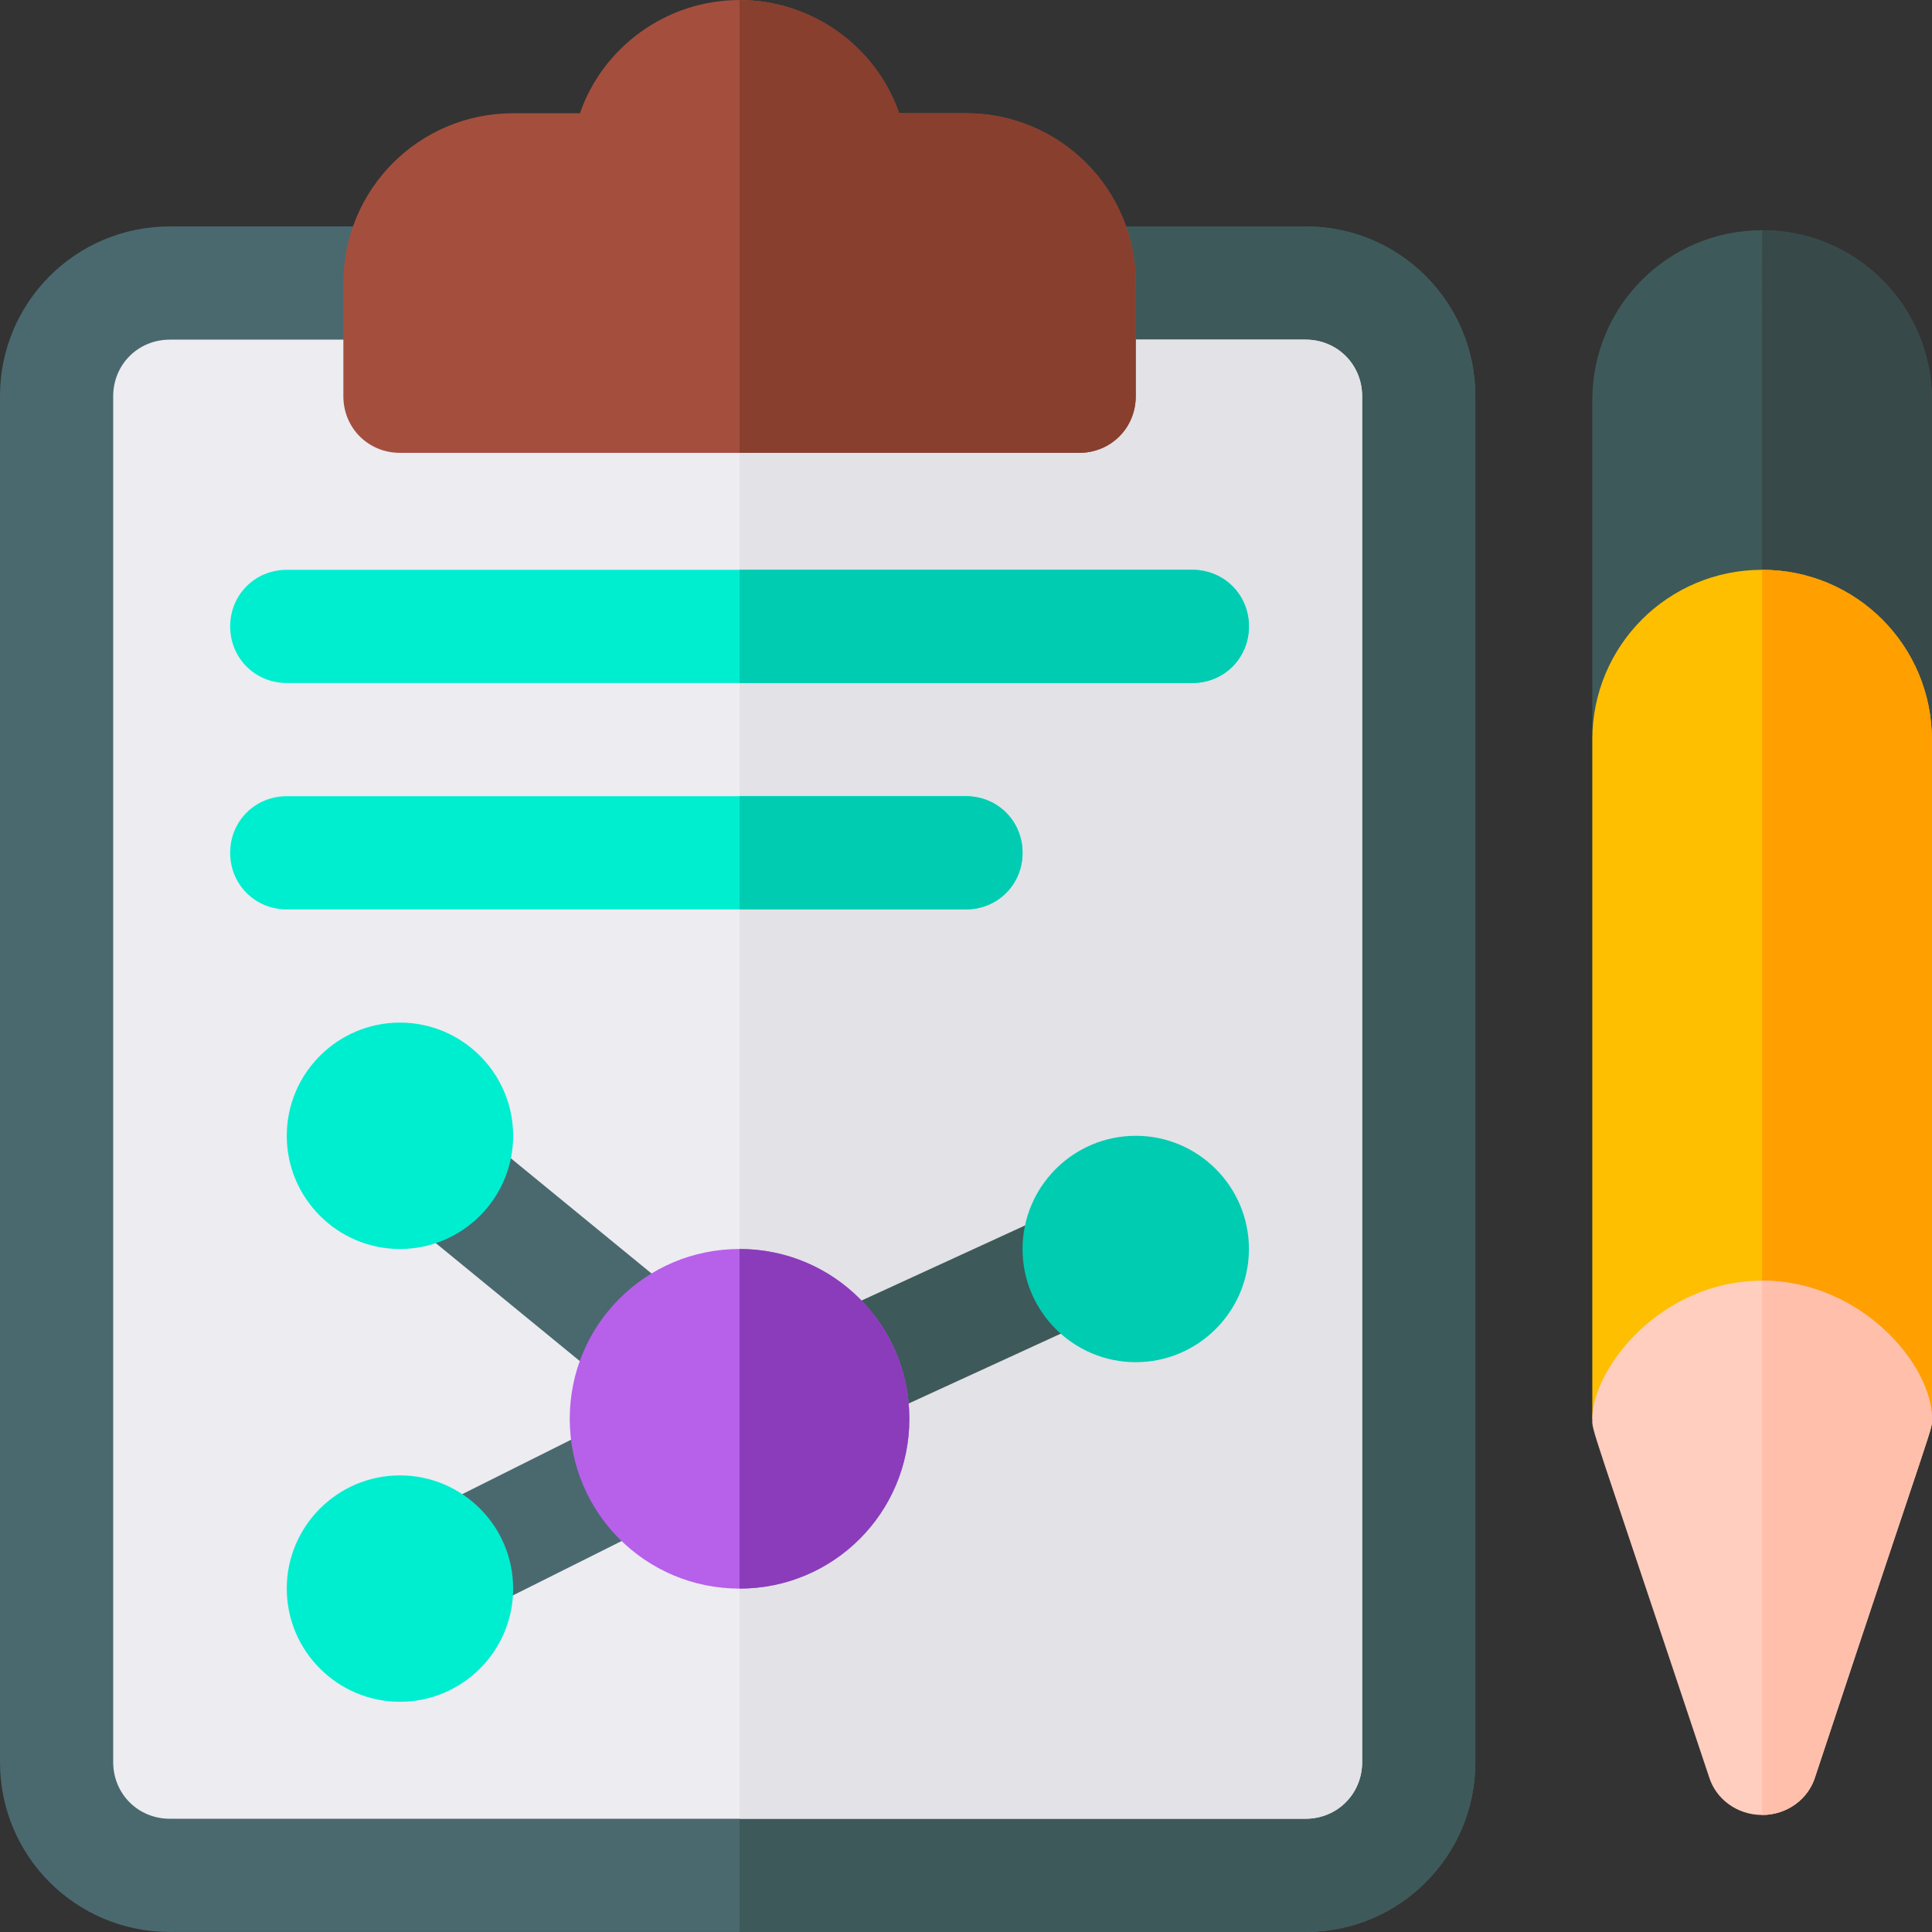 <?xml version="1.0" encoding="iso-8859-1"?>
<!-- Generator: Adobe Illustrator 19.0.0, SVG Export Plug-In . SVG Version: 6.00 Build 0)  -->
<svg version="1.1" id="Capa_1" xmlns="http://www.w3.org/2000/svg" xmlns:xlink="http://www.w3.org/1999/xlink" x="0px" y="0px"
	 viewBox="0 0 512 512" style="enable-background:new 0 0 512 512;" xml:space="preserve">
<rect x="0" y="0" width="512" height="512" fill="#333333" stroke="none"/>
<path style="fill:#3E5959;" d="M511.973,106.008v89.995h-89.995v-89.995c0-24.9,20.098-44.998,44.998-44.998
	S511.973,81.109,511.973,106.008z"/>
<path style="fill:#384949;" d="M511.973,196.003h-44.998V61.01c24.9,0,44.998,20.098,44.998,44.998V196.003z"/>
<path style="fill:#FDBF00;" d="M511.973,196.003v179.991h-89.995V196.003c0-24.9,20.098-44.998,44.998-44.998
	S511.973,171.104,511.973,196.003z"/>
<path style="fill:#FF9F00;" d="M511.973,196.003v179.991h-44.998V151.005C491.875,151.005,511.973,171.104,511.973,196.003z"/>
<path style="fill:#FFCEBF;" d="M511.973,375.994c0-14.4-18.899-36.599-44.998-36.599c-27,0-44.998,23.4-44.998,36.599
	c0,3.6-1.199-1.5,30.899,94.794c1.8,6,7.5,10.2,14.098,10.2c6.599,0,12.298-4.2,14.098-10.2
	C514.073,371.193,511.973,379.293,511.973,375.994z"/>
<path style="fill:#FFBFAB;" d="M481.074,470.789c-1.8,6-7.5,10.2-14.098,10.2V339.395c26.099,0,44.998,22.199,44.998,36.599
	C511.973,379.293,514.073,371.193,481.074,470.789z"/>
<path style="fill:#4A696F;" d="M390.979,105.008v361.981c0,24.898-20.098,44.998-44.998,44.998H44.998
	c-24.9,0-44.998-20.1-44.998-44.998V105.008c0-24.9,20.098-44.998,44.998-44.998h300.984
	C370.881,60.01,390.979,80.109,390.979,105.008z"/>
<path style="fill:#3E5959;" d="M390.979,105.008v361.981c0,24.898-20.098,44.998-44.998,44.998H195.99V60.01h149.992
	C370.881,60.01,390.979,80.109,390.979,105.008z"/>
<path style="fill:#ECECF1;" d="M360.981,105.008v361.981c0,8.399-6.599,14.999-14.999,14.999H44.998
	c-8.401,0-14.999-6.601-14.999-14.999V105.008c0-8.401,6.599-14.999,14.999-14.999h300.984
	C354.382,90.009,360.981,96.608,360.981,105.008z"/>
<path style="fill:#E2E2E7;" d="M360.981,105.008v361.981c0,8.399-6.599,14.999-14.999,14.999H195.99V90.009h149.992
	C354.382,90.009,360.981,96.608,360.981,105.008z"/>
<path style="fill:#4A696F;" d="M172.773,371.981c-3.34,0-6.694-1.113-9.492-3.398l-55.837-45.73
	c-6.401-5.244-7.354-14.691-2.095-21.107c5.229-6.401,14.677-7.354,21.107-2.095l55.837,45.73
	c6.401,5.244,7.354,14.691,2.095,21.107C181.429,370.106,177.124,371.981,172.773,371.981z"/>
<path style="fill:#3E5959;" d="M223.278,378.484c-5.684,0-11.117-3.237-13.651-8.745c-3.457-7.529-0.146-16.435,7.383-19.892
	l63.132-28.987c7.485-3.413,16.42-0.161,19.892,7.383c3.457,7.529,0.146,16.435-7.383,19.892l-63.132,28.987
	C227.497,378.044,225.373,378.484,223.278,378.484z"/>
<path style="fill:#4A696F;" d="M119.427,429.282c-5.508,0-10.795-3.032-13.432-8.291c-3.706-7.412-0.703-16.42,6.709-20.126
	l49.743-24.872c7.397-3.677,16.391-0.703,20.126,6.709c3.706,7.412,0.703,16.42-6.709,20.126L126.12,427.7
	C123.967,428.77,121.682,429.282,119.427,429.282z"/>
<g>
	<path style="fill:#00EED0;" d="M330.983,166.005c0,8.399-6.599,14.999-14.999,14.999H75.996c-8.401,0-14.999-6.601-14.999-14.999
		c0-8.401,6.599-14.999,14.999-14.999h239.987C324.384,151.005,330.983,157.605,330.983,166.005z"/>
	<path style="fill:#00EED0;" d="M270.986,226.001c0,8.399-6.599,14.999-14.999,14.999H75.996c-8.401,0-14.999-6.601-14.999-14.999
		c0-8.401,6.599-14.999,14.999-14.999h179.991C264.387,211.002,270.986,217.602,270.986,226.001z"/>
</g>
<path style="fill:#A44F3E;" d="M255.987,30.012h-17.7c-5.999-17.4-22.797-29.998-42.297-29.998s-36.299,12.598-42.297,29.998h-17.7
	c-24.9,0-44.998,20.098-44.998,44.998v29.998c0,8.399,6.599,14.999,14.999,14.999h179.991c8.401,0,14.999-6.601,14.999-14.999
	V75.009C300.984,50.111,280.886,30.012,255.987,30.012z"/>
<path style="fill:#00CCB2;" d="M270.986,226.001c0,8.399-6.599,14.999-14.999,14.999H195.99v-29.998h59.997
	C264.387,211.002,270.986,217.602,270.986,226.001z"/>
<path style="fill:#883F2E;" d="M285.985,120.007H195.99V0.013c19.5,0,36.299,12.598,42.297,29.998h17.7
	c24.9,0,44.998,20.098,44.998,44.998v29.998C300.984,113.406,294.385,120.007,285.985,120.007z"/>
<path style="fill:#00CCB2;" d="M330.983,166.005c0,8.399-6.599,14.999-14.999,14.999H195.99v-29.998h119.994
	C324.384,151.005,330.983,157.605,330.983,166.005z"/>
<g>
	<path style="fill:#00EED0;" d="M105.994,330.996c-16.537,0-29.998-13.461-29.998-29.998c0-16.537,13.461-29.998,29.998-29.998
		s29.998,13.461,29.998,29.998C135.993,317.535,122.532,330.996,105.994,330.996z"/>
	<path style="fill:#00EED0;" d="M105.994,450.99c-16.537,0-29.998-13.461-29.998-29.998c0-16.537,13.461-29.998,29.998-29.998
		s29.998,13.461,29.998,29.998C135.993,437.528,122.532,450.99,105.994,450.99z"/>
</g>
<path style="fill:#00CCB2;" d="M300.984,360.994c-16.537,0-29.998-13.461-29.998-29.998s13.461-29.998,29.998-29.998
	c16.537,0,29.998,13.461,29.998,29.998S317.521,360.994,300.984,360.994z"/>
<path style="fill:#B760EA;" d="M195.99,330.996c-24.9,0-44.998,20.098-44.998,44.998c0,24.898,20.098,44.998,44.998,44.998
	s44.998-20.1,44.998-44.998C240.987,351.095,220.889,330.996,195.99,330.996z"/>
<path style="fill:#8B3CBA;" d="M240.987,375.994c0,24.898-20.098,44.998-44.998,44.998v-89.995
	C220.889,330.996,240.987,351.095,240.987,375.994z"/>
<g>
</g>
<g>
</g>
<g>
</g>
<g>
</g>
<g>
</g>
<g>
</g>
<g>
</g>
<g>
</g>
<g>
</g>
<g>
</g>
<g>
</g>
<g>
</g>
<g>
</g>
<g>
</g>
<g>
</g>
</svg>
